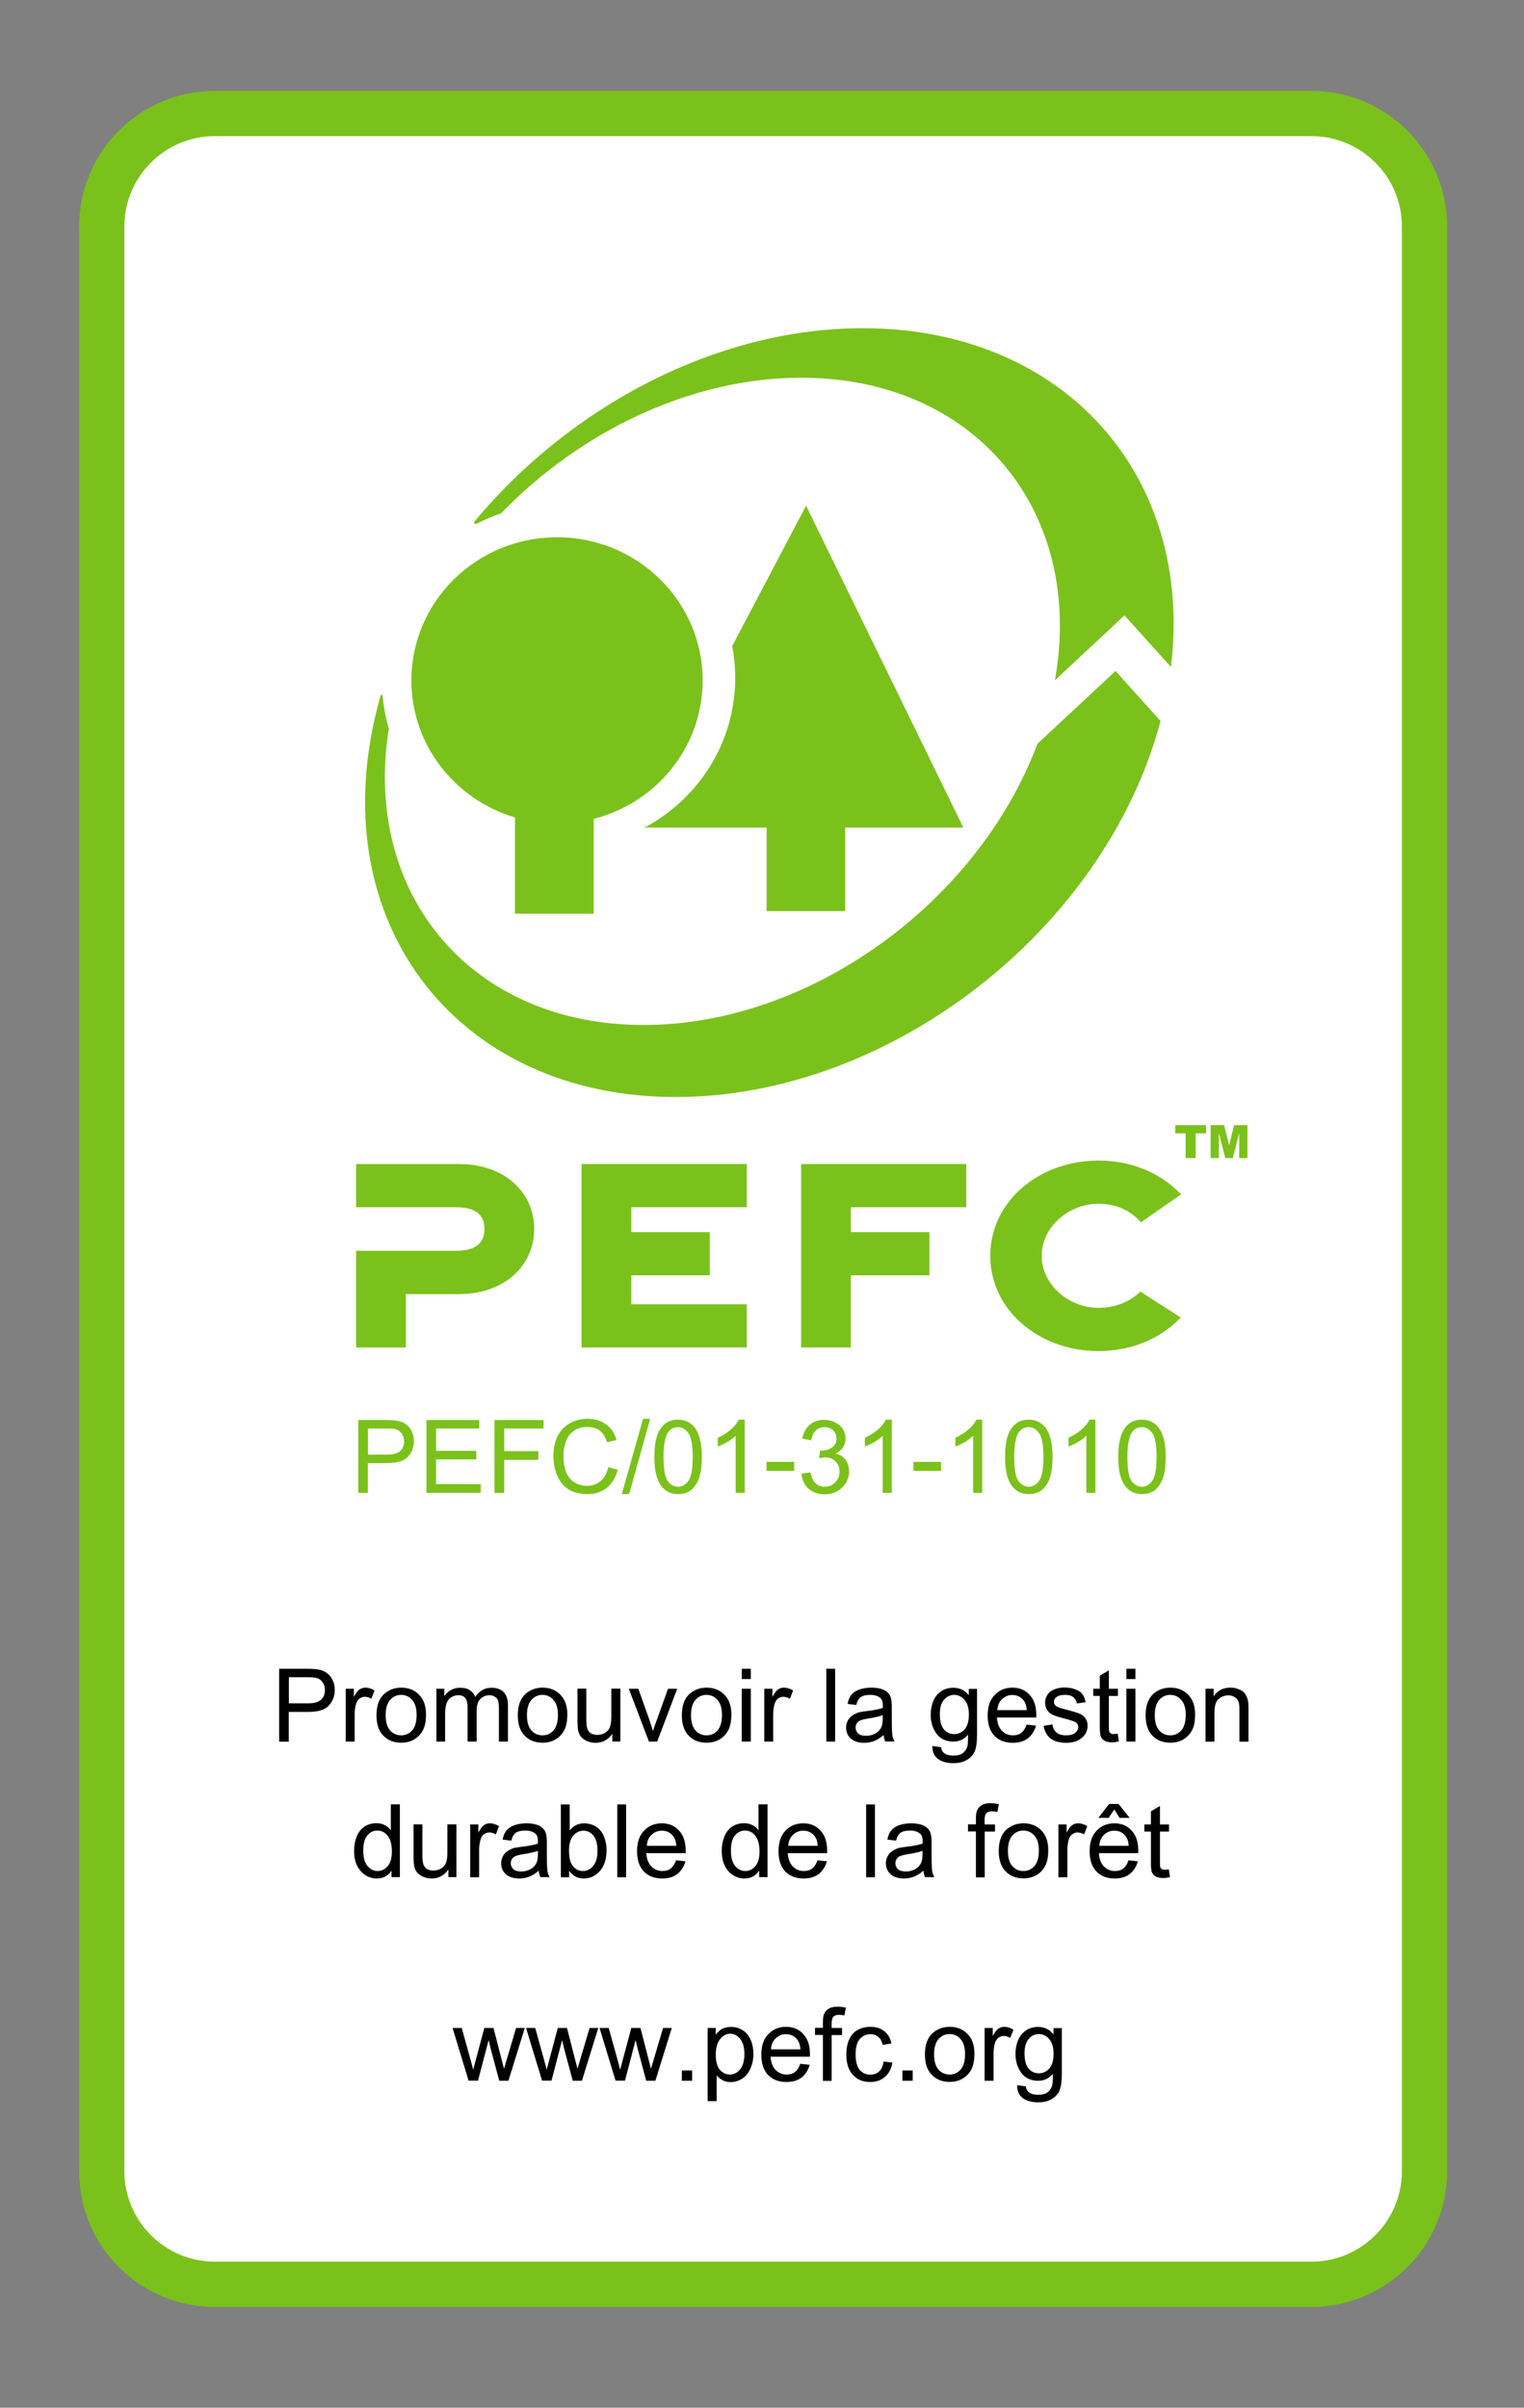 <?xml version="1.0" encoding="utf-8"?>
<!-- Generator: Adobe Illustrator 23.0.3, SVG Export Plug-In . SVG Version: 6.00 Build 0)  -->
<svg version="1.1" id="Шар_1" xmlns="http://www.w3.org/2000/svg" xmlns:xlink="http://www.w3.org/1999/xlink" x="0px" y="0px"
	 viewBox="0 0 134.8 212.96" style="enable-background:new 0 0 134.8 212.96;" xml:space="preserve">
<rect x="0" y="0" width="134.8" height="212.96" fill="#808080" stroke="none"/>
<style type="text/css">
	.st0{fill:#FFFFFF;}
	.st1{clip-path:url(#SVGID_2_);fill:none;stroke:#7BC11B;stroke-width:4;stroke-linecap:square;stroke-miterlimit:10;}
	.st2{fill:#7BC11B;}
</style>
<g>
	<path class="st0" d="M9,19.04v174c0,4.97,4.03,9,9,9h99c4.97,0,9-4.03,9-9v-174c0-4.97-4.03-9-9-9H18C13.03,10.04,9,14.07,9,19.04
		L9,19.04z"/>
	<g>
		<defs>
			<rect id="SVGID_1_" x="7" y="8" width="121.08" height="196.08"/>
		</defs>
		<clipPath id="SVGID_2_">
			<use xlink:href="#SVGID_1_"  style="overflow:visible;"/>
		</clipPath>
		<path class="st1" d="M9,20.04v172c0,5.52,4.48,10,10,10h97c5.52,0,10-4.48,10-10v-172c0-5.52-4.48-10-10-10H19
			C13.48,10.04,9,14.52,9,20.04L9,20.04z"/>
	</g>
	<path class="st2" d="M31.69,132.04v-6.44h2.44c0.43,0,0.76,0.02,0.98,0.06c0.31,0.05,0.57,0.15,0.78,0.3
		c0.22,0.15,0.39,0.35,0.52,0.63c0.14,0.26,0.2,0.55,0.2,0.87c0,0.55-0.18,1.02-0.53,1.39c-0.34,0.38-0.97,0.56-1.88,0.56h-1.66
		v2.63H31.69L31.69,132.04z M32.55,128.66h1.67c0.54,0,0.93-0.1,1.16-0.31c0.24-0.21,0.36-0.49,0.36-0.86c0-0.27-0.07-0.5-0.2-0.69
		c-0.14-0.2-0.32-0.33-0.55-0.39c-0.14-0.04-0.4-0.06-0.8-0.06h-1.64V128.66L32.55,128.66z M37.72,132.04v-6.44h4.66v0.75h-3.81
		v1.98h3.56v0.75h-3.56v2.19h3.95v0.77H37.72L37.72,132.04z M43.74,132.04v-6.44h4.34v0.75H44.6v2h3.02v0.77H44.6v2.92H43.74
		L43.74,132.04z M53.8,129.77l0.84,0.22c-0.18,0.7-0.5,1.23-0.97,1.61c-0.46,0.36-1.03,0.55-1.7,0.55c-0.69,0-1.25-0.14-1.69-0.42
		s-0.77-0.69-1-1.22c-0.22-0.54-0.33-1.12-0.33-1.73c0-0.68,0.13-1.27,0.38-1.77c0.26-0.5,0.63-0.88,1.09-1.13
		c0.48-0.26,1-0.39,1.56-0.39c0.65,0,1.19,0.17,1.63,0.5c0.45,0.32,0.76,0.78,0.92,1.38l-0.84,0.19c-0.15-0.47-0.36-0.81-0.64-1.02
		c-0.28-0.22-0.64-0.33-1.08-0.33c-0.49,0-0.9,0.12-1.23,0.36c-0.33,0.24-0.57,0.56-0.7,0.97c-0.14,0.4-0.2,0.8-0.2,1.22
		c0,0.55,0.08,1.04,0.23,1.45c0.17,0.41,0.42,0.71,0.75,0.91s0.7,0.3,1.09,0.3c0.48,0,0.88-0.14,1.2-0.41
		C53.45,130.73,53.68,130.32,53.8,129.77L53.8,129.77z M55,132.15l1.88-6.66h0.63l-1.86,6.66H55L55,132.15z M57.88,128.87
		c0-0.76,0.08-1.38,0.23-1.84s0.39-0.83,0.69-1.08c0.31-0.25,0.7-0.38,1.17-0.38c0.35,0,0.66,0.07,0.92,0.22
		c0.26,0.14,0.47,0.33,0.64,0.59c0.17,0.26,0.3,0.58,0.39,0.95c0.1,0.38,0.16,0.89,0.16,1.53c0,0.75-0.08,1.36-0.23,1.83
		c-0.16,0.46-0.39,0.82-0.7,1.08c-0.3,0.25-0.69,0.38-1.17,0.38c-0.61,0-1.1-0.22-1.45-0.67C58.09,130.95,57.88,130.08,57.88,128.87
		L57.88,128.87z M58.69,128.87c0,1.05,0.12,1.76,0.36,2.11c0.25,0.34,0.56,0.52,0.92,0.52c0.36,0,0.67-0.17,0.92-0.52
		c0.25-0.35,0.38-1.06,0.38-2.11c0-1.06-0.13-1.77-0.38-2.11c-0.25-0.35-0.56-0.53-0.92-0.53c-0.36,0-0.66,0.15-0.88,0.45
		C58.83,127.08,58.69,127.81,58.69,128.87L58.69,128.87z M65.87,132.04h-0.8v-5.05c-0.19,0.19-0.44,0.38-0.75,0.56
		c-0.31,0.18-0.59,0.31-0.83,0.39v-0.77c0.44-0.2,0.82-0.44,1.16-0.73c0.33-0.3,0.57-0.59,0.7-0.88h0.52V132.04L65.87,132.04z
		 M67.8,130.1v-0.8h2.44v0.8H67.8L67.8,130.1z M70.89,130.34l0.8-0.11c0.09,0.45,0.24,0.77,0.45,0.97c0.22,0.2,0.49,0.3,0.81,0.3
		c0.36,0,0.67-0.12,0.92-0.38c0.26-0.26,0.39-0.58,0.39-0.97c0-0.36-0.12-0.66-0.36-0.89c-0.23-0.24-0.53-0.36-0.89-0.36
		c-0.16,0-0.34,0.03-0.56,0.09l0.09-0.7c0.05,0.01,0.09,0.02,0.13,0.02c0.33,0,0.64-0.09,0.91-0.27c0.27-0.18,0.41-0.45,0.41-0.81
		c0-0.29-0.1-0.53-0.3-0.72c-0.2-0.19-0.45-0.28-0.77-0.28c-0.3,0-0.56,0.1-0.77,0.3c-0.2,0.19-0.33,0.47-0.39,0.86l-0.8-0.14
		c0.1-0.53,0.32-0.94,0.66-1.23c0.34-0.29,0.77-0.44,1.28-0.44c0.35,0,0.68,0.08,0.97,0.23c0.3,0.15,0.53,0.35,0.69,0.61
		s0.23,0.54,0.23,0.83c0,0.28-0.08,0.54-0.23,0.77c-0.15,0.23-0.36,0.41-0.66,0.55c0.39,0.08,0.68,0.27,0.89,0.55
		c0.21,0.27,0.31,0.61,0.31,1.03c0,0.56-0.21,1.04-0.63,1.44c-0.41,0.39-0.92,0.58-1.55,0.58c-0.56,0-1.03-0.17-1.41-0.5
		C71.15,131.32,70.94,130.88,70.89,130.34L70.89,130.34z M78.88,132.04h-0.8v-5.05c-0.19,0.19-0.44,0.38-0.75,0.56
		c-0.31,0.18-0.59,0.31-0.83,0.39v-0.77c0.44-0.2,0.82-0.44,1.16-0.73c0.33-0.3,0.57-0.59,0.7-0.88h0.52V132.04L78.88,132.04z
		 M80.8,130.1v-0.8h2.44v0.8H80.8L80.8,130.1z M86.88,132.04h-0.8v-5.05c-0.19,0.19-0.44,0.38-0.75,0.56
		c-0.31,0.18-0.59,0.31-0.83,0.39v-0.77c0.44-0.2,0.82-0.44,1.16-0.73c0.33-0.3,0.57-0.59,0.7-0.88h0.52V132.04L86.88,132.04z
		 M88.9,128.87c0-0.76,0.08-1.38,0.23-1.84s0.39-0.83,0.69-1.08c0.31-0.25,0.7-0.38,1.17-0.38c0.35,0,0.66,0.07,0.92,0.22
		c0.26,0.14,0.47,0.33,0.64,0.59c0.17,0.26,0.3,0.58,0.39,0.95c0.1,0.38,0.16,0.89,0.16,1.53c0,0.75-0.08,1.36-0.23,1.83
		c-0.16,0.46-0.39,0.82-0.7,1.08c-0.3,0.25-0.69,0.38-1.17,0.38c-0.61,0-1.1-0.22-1.45-0.67C89.11,130.95,88.9,130.08,88.9,128.87
		L88.9,128.87z M89.71,128.87c0,1.05,0.12,1.76,0.36,2.11c0.25,0.34,0.56,0.52,0.92,0.52c0.36,0,0.67-0.17,0.92-0.52
		c0.25-0.35,0.38-1.06,0.38-2.11c0-1.06-0.13-1.77-0.38-2.11c-0.25-0.35-0.56-0.53-0.92-0.53c-0.36,0-0.66,0.15-0.88,0.45
		C89.85,127.08,89.71,127.81,89.71,128.87L89.71,128.87z M96.89,132.04h-0.8v-5.05c-0.19,0.19-0.44,0.38-0.75,0.56
		c-0.31,0.18-0.59,0.31-0.83,0.39v-0.77c0.44-0.2,0.82-0.44,1.16-0.73c0.33-0.3,0.57-0.59,0.7-0.88h0.52V132.04L96.89,132.04z
		 M98.91,128.87c0-0.76,0.08-1.38,0.23-1.84c0.16-0.47,0.39-0.83,0.69-1.08c0.31-0.25,0.7-0.38,1.17-0.38
		c0.35,0,0.66,0.07,0.92,0.22c0.26,0.14,0.47,0.33,0.64,0.59c0.17,0.26,0.3,0.58,0.39,0.95c0.1,0.38,0.16,0.89,0.16,1.53
		c0,0.75-0.08,1.36-0.23,1.83c-0.16,0.46-0.39,0.82-0.7,1.08c-0.3,0.25-0.69,0.38-1.17,0.38c-0.61,0-1.1-0.22-1.45-0.67
		C99.12,130.95,98.91,130.08,98.91,128.87L98.91,128.87z M99.72,128.87c0,1.05,0.12,1.76,0.36,2.11c0.25,0.34,0.56,0.52,0.92,0.52
		c0.36,0,0.67-0.17,0.92-0.52c0.25-0.35,0.38-1.06,0.38-2.11c0-1.06-0.12-1.77-0.38-2.11c-0.25-0.35-0.56-0.53-0.92-0.53
		c-0.36,0-0.66,0.15-0.88,0.45C99.86,127.08,99.72,127.81,99.72,128.87L99.72,128.87z"/>
	<path d="M24.69,154.04v-6.44h2.44c0.43,0,0.76,0.02,0.98,0.06c0.31,0.05,0.57,0.15,0.78,0.3c0.22,0.15,0.39,0.35,0.52,0.63
		c0.14,0.26,0.2,0.55,0.2,0.88c0,0.55-0.18,1.02-0.53,1.39c-0.34,0.38-0.97,0.56-1.88,0.56h-1.66v2.63H24.69L24.69,154.04z
		 M25.55,150.66h1.67c0.54,0,0.93-0.1,1.16-0.31c0.24-0.21,0.36-0.49,0.36-0.86c0-0.27-0.07-0.5-0.2-0.69
		c-0.14-0.2-0.32-0.33-0.55-0.39c-0.14-0.04-0.4-0.06-0.8-0.06h-1.64V150.66L25.55,150.66z M30.58,154.04v-4.67h0.72v0.72
		c0.18-0.33,0.34-0.55,0.5-0.66c0.16-0.1,0.33-0.16,0.52-0.16c0.26,0,0.53,0.08,0.81,0.25l-0.28,0.73
		c-0.19-0.11-0.38-0.17-0.58-0.17c-0.17,0-0.32,0.05-0.47,0.16c-0.14,0.1-0.23,0.25-0.3,0.44c-0.08,0.28-0.13,0.59-0.13,0.92v2.44
		H30.58L30.58,154.04z M33.3,151.71c0-0.86,0.24-1.51,0.72-1.92c0.41-0.34,0.9-0.52,1.47-0.52c0.65,0,1.17,0.21,1.58,0.63
		s0.61,0.99,0.61,1.73c0,0.6-0.09,1.08-0.28,1.42c-0.18,0.34-0.44,0.61-0.78,0.81c-0.34,0.19-0.72,0.28-1.13,0.28
		c-0.66,0-1.19-0.21-1.59-0.63C33.49,153.1,33.3,152.49,33.3,151.71L33.3,151.71z M34.11,151.71c0,0.59,0.13,1.04,0.39,1.34
		c0.26,0.29,0.59,0.44,0.98,0.44s0.72-0.15,0.98-0.44c0.26-0.3,0.39-0.76,0.39-1.38c0-0.57-0.13-1.01-0.39-1.31
		c-0.26-0.3-0.59-0.45-0.98-0.45s-0.72,0.15-0.98,0.45C34.24,150.66,34.11,151.11,34.11,151.71L34.11,151.71z M38.6,154.04v-4.67
		h0.7v0.66c0.15-0.23,0.34-0.41,0.58-0.55c0.25-0.14,0.53-0.2,0.84-0.2c0.34,0,0.63,0.07,0.84,0.22c0.22,0.14,0.38,0.33,0.47,0.59
		c0.38-0.54,0.85-0.81,1.44-0.81c0.47,0,0.83,0.13,1.08,0.39c0.25,0.25,0.38,0.64,0.38,1.17v3.2h-0.8v-2.94
		c0-0.32-0.03-0.55-0.08-0.69c-0.04-0.14-0.13-0.24-0.27-0.33c-0.14-0.09-0.3-0.14-0.48-0.14c-0.32,0-0.59,0.11-0.81,0.33
		s-0.33,0.57-0.33,1.05v2.72h-0.8v-3.03c0-0.35-0.06-0.62-0.19-0.8s-0.33-0.27-0.63-0.27c-0.23,0-0.44,0.06-0.63,0.19
		c-0.19,0.11-0.32,0.29-0.41,0.52c-0.08,0.22-0.13,0.54-0.13,0.97v2.42H38.6L38.6,154.04z M45.8,151.71c0-0.86,0.24-1.51,0.72-1.92
		c0.41-0.34,0.9-0.52,1.47-0.52c0.65,0,1.17,0.21,1.58,0.63s0.61,0.99,0.61,1.73c0,0.6-0.09,1.08-0.28,1.42
		c-0.18,0.34-0.44,0.61-0.78,0.81c-0.34,0.19-0.72,0.28-1.13,0.28c-0.66,0-1.19-0.21-1.59-0.63C46,153.1,45.8,152.49,45.8,151.71
		L45.8,151.71z M46.61,151.71c0,0.59,0.13,1.04,0.39,1.34c0.26,0.29,0.59,0.44,0.98,0.44c0.4,0,0.72-0.15,0.98-0.44
		c0.26-0.3,0.39-0.76,0.39-1.38c0-0.57-0.13-1.01-0.39-1.31c-0.26-0.3-0.59-0.45-0.98-0.45c-0.4,0-0.72,0.15-0.98,0.45
		C46.74,150.66,46.61,151.11,46.61,151.71L46.61,151.71z M54.16,154.04v-0.69c-0.36,0.53-0.86,0.8-1.48,0.8
		c-0.27,0-0.53-0.05-0.77-0.16c-0.24-0.11-0.42-0.25-0.55-0.41c-0.11-0.16-0.19-0.35-0.23-0.58c-0.03-0.16-0.05-0.41-0.05-0.75
		v-2.89h0.78v2.59c0,0.42,0.02,0.69,0.06,0.83c0.04,0.21,0.14,0.38,0.3,0.5c0.17,0.11,0.37,0.17,0.61,0.17s0.46-0.06,0.67-0.17
		c0.21-0.13,0.35-0.29,0.44-0.5c0.08-0.21,0.13-0.52,0.13-0.92v-2.5h0.8v4.67H54.16L54.16,154.04z M57.4,154.04l-1.78-4.67h0.84
		l1,2.8c0.1,0.3,0.2,0.61,0.3,0.94c0.07-0.24,0.17-0.53,0.3-0.88l1.03-2.86h0.81l-1.77,4.67H57.4L57.4,154.04z M60.31,151.71
		c0-0.86,0.24-1.51,0.72-1.92c0.41-0.34,0.9-0.52,1.47-0.52c0.65,0,1.17,0.21,1.58,0.63s0.61,0.99,0.61,1.73
		c0,0.6-0.09,1.08-0.28,1.42c-0.18,0.34-0.44,0.61-0.78,0.81c-0.34,0.19-0.72,0.28-1.13,0.28c-0.66,0-1.19-0.21-1.59-0.63
		C60.51,153.1,60.31,152.49,60.31,151.71L60.31,151.71z M61.12,151.71c0,0.59,0.13,1.04,0.39,1.34c0.26,0.29,0.59,0.44,0.98,0.44
		c0.4,0,0.72-0.15,0.98-0.44c0.26-0.3,0.39-0.76,0.39-1.38c0-0.57-0.13-1.01-0.39-1.31c-0.26-0.3-0.59-0.45-0.98-0.45
		c-0.4,0-0.72,0.15-0.98,0.45C61.25,150.66,61.12,151.11,61.12,151.71L61.12,151.71z M65.61,148.51v-0.91h0.8v0.91H65.61
		L65.61,148.51z M65.61,154.04v-4.67h0.8v4.67H65.61L65.61,154.04z M67.6,154.04v-4.67h0.72v0.72c0.18-0.33,0.34-0.55,0.5-0.66
		s0.33-0.16,0.52-0.16c0.26,0,0.53,0.08,0.81,0.25l-0.28,0.73c-0.19-0.11-0.38-0.17-0.58-0.17c-0.17,0-0.32,0.05-0.47,0.16
		c-0.14,0.1-0.23,0.25-0.3,0.44c-0.08,0.28-0.13,0.59-0.13,0.92v2.44H67.6L67.6,154.04z M73.09,154.04v-6.44h0.78v6.44H73.09
		L73.09,154.04z M78.16,153.46c-0.29,0.25-0.57,0.43-0.84,0.53c-0.27,0.1-0.56,0.16-0.88,0.16c-0.51,0-0.91-0.13-1.19-0.38
		c-0.27-0.25-0.41-0.57-0.41-0.97c0-0.23,0.05-0.44,0.16-0.63c0.1-0.19,0.24-0.34,0.41-0.45c0.17-0.11,0.35-0.2,0.56-0.27
		c0.16-0.03,0.39-0.07,0.7-0.11c0.65-0.07,1.12-0.17,1.42-0.28c0-0.1,0-0.17,0-0.2c0-0.32-0.07-0.55-0.22-0.67
		c-0.21-0.19-0.51-0.28-0.91-0.28c-0.38,0-0.65,0.07-0.83,0.2c-0.18,0.13-0.31,0.35-0.39,0.69l-0.77-0.09
		c0.06-0.33,0.17-0.6,0.33-0.8c0.17-0.21,0.4-0.36,0.7-0.47c0.31-0.11,0.67-0.17,1.06-0.17c0.41,0,0.73,0.05,0.97,0.14
		c0.25,0.09,0.43,0.21,0.55,0.36c0.13,0.14,0.21,0.31,0.25,0.53c0.03,0.14,0.05,0.38,0.05,0.72v1.06c0,0.73,0.02,1.19,0.05,1.39
		s0.1,0.39,0.2,0.56h-0.83C78.23,153.87,78.18,153.68,78.16,153.46L78.16,153.46z M78.09,151.7c-0.29,0.11-0.72,0.21-1.3,0.3
		c-0.32,0.05-0.55,0.11-0.69,0.17c-0.14,0.05-0.24,0.14-0.31,0.25c-0.07,0.11-0.11,0.24-0.11,0.38c0,0.21,0.08,0.39,0.23,0.53
		c0.16,0.14,0.39,0.2,0.7,0.2c0.3,0,0.57-0.07,0.81-0.2c0.24-0.14,0.42-0.32,0.53-0.55c0.08-0.18,0.13-0.44,0.13-0.78V151.7
		L78.09,151.7z M82.47,154.43l0.77,0.11c0.03,0.24,0.12,0.41,0.27,0.52c0.2,0.15,0.47,0.22,0.81,0.22c0.36,0,0.65-0.07,0.84-0.22
		c0.2-0.15,0.33-0.35,0.41-0.61c0.04-0.17,0.06-0.51,0.05-1.02c-0.34,0.41-0.77,0.61-1.28,0.61c-0.65,0-1.15-0.23-1.5-0.69
		c-0.34-0.47-0.52-1.03-0.52-1.67c0-0.45,0.08-0.86,0.23-1.23c0.17-0.38,0.4-0.66,0.7-0.86c0.3-0.21,0.66-0.31,1.08-0.31
		c0.55,0,1.01,0.22,1.36,0.66v-0.56h0.73v4.03c0,0.73-0.08,1.24-0.23,1.55c-0.15,0.3-0.38,0.54-0.7,0.72
		c-0.31,0.18-0.7,0.27-1.17,0.27c-0.56,0-1.02-0.13-1.36-0.38C82.63,155.31,82.46,154.93,82.47,154.43L82.47,154.43z M83.13,151.62
		c0,0.61,0.12,1.06,0.36,1.34c0.24,0.28,0.54,0.42,0.91,0.42c0.36,0,0.67-0.14,0.92-0.42s0.38-0.72,0.38-1.31
		c0-0.57-0.13-1.01-0.39-1.3c-0.25-0.29-0.55-0.44-0.91-0.44c-0.35,0-0.66,0.15-0.91,0.44C83.25,150.63,83.13,151.06,83.13,151.62
		L83.13,151.62z M90.81,152.54l0.83,0.09c-0.14,0.48-0.38,0.85-0.73,1.13c-0.34,0.26-0.79,0.39-1.33,0.39
		c-0.68,0-1.22-0.21-1.63-0.63c-0.4-0.43-0.59-1.02-0.59-1.78c0-0.78,0.2-1.39,0.61-1.81c0.41-0.44,0.93-0.66,1.58-0.66
		c0.63,0,1.13,0.21,1.52,0.64c0.4,0.42,0.59,1.01,0.59,1.78c0,0.05,0,0.13,0,0.22h-3.48c0.03,0.51,0.18,0.9,0.44,1.17
		c0.26,0.27,0.59,0.41,0.98,0.41c0.29,0,0.54-0.07,0.73-0.22C90.53,153.12,90.69,152.87,90.81,152.54L90.81,152.54z M88.21,151.26
		h2.61c-0.03-0.4-0.13-0.69-0.3-0.89c-0.25-0.3-0.58-0.45-0.98-0.45c-0.36,0-0.67,0.13-0.92,0.38
		C88.38,150.53,88.25,150.85,88.21,151.26L88.21,151.26z M92.31,152.65l0.78-0.13c0.04,0.31,0.16,0.55,0.36,0.72
		c0.21,0.17,0.49,0.25,0.84,0.25c0.36,0,0.64-0.07,0.81-0.22c0.18-0.15,0.27-0.32,0.27-0.52c0-0.19-0.08-0.33-0.23-0.42
		c-0.11-0.07-0.39-0.17-0.81-0.28c-0.58-0.15-0.99-0.27-1.22-0.38c-0.22-0.1-0.39-0.25-0.5-0.44c-0.11-0.19-0.17-0.4-0.17-0.63
		c0-0.21,0.05-0.4,0.14-0.58s0.22-0.33,0.39-0.45c0.13-0.08,0.29-0.16,0.5-0.22c0.22-0.06,0.45-0.09,0.69-0.09
		c0.36,0,0.68,0.05,0.95,0.16c0.28,0.1,0.49,0.24,0.63,0.42c0.14,0.18,0.23,0.42,0.28,0.72l-0.78,0.11
		c-0.03-0.24-0.14-0.43-0.31-0.56c-0.17-0.14-0.4-0.2-0.7-0.2c-0.36,0-0.63,0.06-0.78,0.19c-0.16,0.11-0.23,0.26-0.23,0.42
		c0,0.1,0.03,0.19,0.09,0.27c0.06,0.09,0.17,0.17,0.31,0.22c0.07,0.03,0.3,0.1,0.69,0.2c0.56,0.15,0.95,0.27,1.17,0.36
		c0.23,0.09,0.41,0.23,0.53,0.42c0.13,0.18,0.19,0.4,0.19,0.67s-0.08,0.52-0.23,0.75c-0.16,0.23-0.38,0.41-0.67,0.55
		c-0.28,0.13-0.61,0.19-0.98,0.19c-0.6,0-1.07-0.13-1.39-0.38C92.59,153.51,92.4,153.14,92.31,152.65L92.31,152.65z M98.86,153.34
		l0.11,0.69c-0.23,0.05-0.43,0.08-0.59,0.08c-0.29,0-0.52-0.05-0.67-0.14c-0.16-0.09-0.27-0.21-0.34-0.36
		c-0.06-0.15-0.09-0.45-0.09-0.92v-2.69h-0.58v-0.63h0.58v-1.16l0.8-0.47v1.63h0.8v0.63h-0.8v2.72c0,0.23,0.01,0.38,0.03,0.44
		c0.03,0.06,0.08,0.11,0.14,0.16c0.06,0.04,0.15,0.06,0.27,0.06C98.59,153.37,98.71,153.36,98.86,153.34L98.86,153.34z
		 M99.63,148.51v-0.91h0.8v0.91H99.63L99.63,148.51z M99.63,154.04v-4.67h0.8v4.67H99.63L99.63,154.04z M101.33,151.71
		c0-0.86,0.24-1.51,0.72-1.92c0.41-0.34,0.9-0.52,1.47-0.52c0.65,0,1.17,0.21,1.58,0.63c0.41,0.42,0.61,0.99,0.61,1.73
		c0,0.6-0.09,1.08-0.28,1.42c-0.18,0.34-0.44,0.61-0.78,0.81c-0.34,0.19-0.72,0.28-1.13,0.28c-0.66,0-1.19-0.21-1.59-0.63
		C101.53,153.1,101.33,152.49,101.33,151.71L101.33,151.71z M102.14,151.71c0,0.59,0.13,1.04,0.39,1.34
		c0.26,0.29,0.59,0.44,0.98,0.44c0.4,0,0.72-0.15,0.98-0.44c0.26-0.3,0.39-0.76,0.39-1.38c0-0.57-0.13-1.01-0.39-1.31
		c-0.26-0.3-0.59-0.45-0.98-0.45c-0.4,0-0.72,0.15-0.98,0.45C102.27,150.66,102.14,151.11,102.14,151.71L102.14,151.71z
		 M106.63,154.04v-4.67h0.72v0.67c0.33-0.51,0.83-0.77,1.48-0.77c0.28,0,0.54,0.05,0.77,0.16c0.24,0.09,0.42,0.22,0.53,0.39
		c0.11,0.16,0.2,0.35,0.25,0.58c0.03,0.15,0.05,0.4,0.05,0.77v2.88h-0.8v-2.84c0-0.32-0.03-0.56-0.09-0.72
		c-0.06-0.16-0.17-0.28-0.33-0.38c-0.16-0.1-0.34-0.16-0.55-0.16c-0.33,0-0.63,0.11-0.88,0.33c-0.24,0.21-0.36,0.61-0.36,1.22v2.55
		H106.63L106.63,154.04z"/>
	<path d="M34.63,166.04v-0.59c-0.3,0.47-0.74,0.7-1.31,0.7c-0.36,0-0.7-0.1-1.02-0.31c-0.31-0.21-0.56-0.49-0.73-0.86
		c-0.17-0.36-0.25-0.79-0.25-1.27c0-0.47,0.08-0.89,0.23-1.27c0.16-0.39,0.39-0.68,0.69-0.88c0.31-0.2,0.66-0.3,1.05-0.3
		c0.28,0,0.53,0.06,0.75,0.17s0.4,0.27,0.53,0.47v-2.31h0.8v6.44H34.63L34.63,166.04z M32.13,163.71c0,0.59,0.13,1.04,0.38,1.34
		c0.25,0.29,0.55,0.44,0.89,0.44c0.34,0,0.64-0.14,0.88-0.42c0.25-0.28,0.38-0.71,0.38-1.3c0-0.64-0.13-1.1-0.38-1.41
		s-0.55-0.45-0.91-0.45c-0.35,0-0.65,0.15-0.89,0.44C32.24,162.64,32.13,163.1,32.13,163.71L32.13,163.71z M39.66,166.04v-0.69
		c-0.36,0.53-0.86,0.8-1.48,0.8c-0.27,0-0.53-0.05-0.77-0.16c-0.24-0.11-0.42-0.25-0.55-0.41c-0.11-0.16-0.19-0.35-0.23-0.58
		c-0.03-0.16-0.05-0.41-0.05-0.75v-2.89h0.78v2.59c0,0.42,0.02,0.69,0.06,0.83c0.04,0.21,0.14,0.38,0.3,0.5
		c0.17,0.11,0.37,0.17,0.61,0.17c0.24,0,0.46-0.06,0.67-0.17c0.21-0.13,0.35-0.29,0.44-0.5s0.13-0.52,0.13-0.92v-2.5h0.8v4.67H39.66
		L39.66,166.04z M41.59,166.04v-4.67h0.72v0.72c0.18-0.33,0.34-0.55,0.5-0.66s0.33-0.16,0.52-0.16c0.26,0,0.53,0.08,0.81,0.25
		l-0.28,0.73c-0.19-0.11-0.38-0.17-0.58-0.17c-0.17,0-0.32,0.05-0.47,0.16c-0.14,0.1-0.23,0.25-0.3,0.44
		c-0.08,0.28-0.13,0.59-0.13,0.92v2.44H41.59L41.59,166.04z M47.65,165.46c-0.29,0.25-0.57,0.43-0.84,0.53s-0.56,0.16-0.88,0.16
		c-0.51,0-0.91-0.13-1.19-0.38c-0.27-0.25-0.41-0.57-0.41-0.97c0-0.23,0.05-0.44,0.16-0.63c0.1-0.19,0.24-0.34,0.41-0.45
		s0.35-0.2,0.56-0.27c0.16-0.03,0.39-0.07,0.7-0.11c0.65-0.07,1.12-0.17,1.42-0.28c0-0.1,0-0.17,0-0.2c0-0.32-0.07-0.55-0.22-0.67
		c-0.21-0.19-0.51-0.28-0.91-0.28c-0.38,0-0.65,0.07-0.83,0.2c-0.18,0.13-0.31,0.35-0.39,0.69l-0.77-0.09
		c0.06-0.33,0.17-0.6,0.33-0.8c0.17-0.21,0.4-0.36,0.7-0.47c0.31-0.11,0.67-0.17,1.06-0.17c0.41,0,0.73,0.05,0.97,0.14
		c0.25,0.09,0.43,0.21,0.55,0.36c0.13,0.14,0.21,0.31,0.25,0.53c0.03,0.14,0.05,0.38,0.05,0.72v1.06c0,0.73,0.02,1.19,0.05,1.39
		s0.1,0.39,0.2,0.56H47.8C47.72,165.87,47.67,165.68,47.65,165.46L47.65,165.46z M47.59,163.7c-0.29,0.11-0.72,0.21-1.3,0.3
		c-0.32,0.05-0.55,0.11-0.69,0.17c-0.14,0.05-0.24,0.14-0.31,0.25c-0.07,0.11-0.11,0.24-0.11,0.38c0,0.21,0.08,0.39,0.23,0.53
		c0.16,0.14,0.39,0.2,0.7,0.2c0.3,0,0.57-0.07,0.81-0.2s0.42-0.32,0.53-0.55c0.08-0.18,0.13-0.44,0.13-0.78V163.7L47.59,163.7z
		 M50.34,166.04h-0.73v-6.44h0.78v2.3c0.33-0.42,0.76-0.63,1.28-0.63c0.29,0,0.56,0.06,0.81,0.17c0.26,0.11,0.47,0.28,0.64,0.48
		s0.3,0.46,0.39,0.77c0.09,0.29,0.14,0.6,0.14,0.94c0,0.8-0.2,1.42-0.59,1.86c-0.4,0.44-0.87,0.66-1.42,0.66
		c-0.55,0-0.98-0.23-1.3-0.69V166.04L50.34,166.04z M50.33,163.66c0,0.56,0.08,0.97,0.23,1.22c0.25,0.41,0.58,0.61,1,0.61
		c0.35,0,0.66-0.15,0.91-0.45s0.38-0.75,0.38-1.34c0-0.6-0.12-1.05-0.36-1.34c-0.24-0.29-0.53-0.44-0.88-0.44
		c-0.35,0-0.66,0.15-0.91,0.45S50.33,163.1,50.33,163.66L50.33,163.66z M54.6,166.04v-6.44h0.78v6.44H54.6L54.6,166.04z
		 M59.8,164.54l0.83,0.09c-0.14,0.48-0.38,0.85-0.73,1.13c-0.34,0.26-0.79,0.39-1.33,0.39c-0.68,0-1.22-0.21-1.63-0.63
		c-0.4-0.43-0.59-1.02-0.59-1.78c0-0.78,0.2-1.39,0.61-1.81c0.41-0.44,0.93-0.66,1.58-0.66c0.63,0,1.13,0.21,1.52,0.64
		c0.4,0.42,0.59,1.01,0.59,1.78c0,0.05,0,0.13,0,0.22h-3.48c0.03,0.51,0.18,0.9,0.44,1.17s0.59,0.41,0.98,0.41
		c0.29,0,0.54-0.07,0.73-0.22C59.52,165.12,59.68,164.87,59.8,164.54L59.8,164.54z M57.21,163.26h2.61c-0.03-0.4-0.13-0.69-0.3-0.89
		c-0.25-0.3-0.58-0.45-0.98-0.45c-0.36,0-0.67,0.13-0.92,0.38C57.37,162.53,57.24,162.85,57.21,163.26L57.21,163.26z M67.15,166.04
		v-0.59c-0.3,0.47-0.74,0.7-1.31,0.7c-0.36,0-0.7-0.1-1.02-0.31s-0.56-0.49-0.73-0.86c-0.17-0.36-0.25-0.79-0.25-1.27
		c0-0.47,0.08-0.89,0.23-1.27c0.16-0.39,0.39-0.68,0.69-0.88c0.31-0.2,0.66-0.3,1.05-0.3c0.28,0,0.53,0.06,0.75,0.17
		s0.4,0.27,0.53,0.47v-2.31h0.8v6.44H67.15L67.15,166.04z M64.65,163.71c0,0.59,0.13,1.04,0.38,1.34c0.25,0.29,0.55,0.44,0.89,0.44
		s0.64-0.14,0.88-0.42c0.25-0.28,0.38-0.71,0.38-1.3c0-0.64-0.13-1.1-0.38-1.41s-0.55-0.45-0.91-0.45c-0.35,0-0.65,0.15-0.89,0.44
		C64.76,162.64,64.65,163.1,64.65,163.71L64.65,163.71z M72.31,164.54l0.83,0.09c-0.14,0.48-0.38,0.85-0.73,1.13
		c-0.34,0.26-0.79,0.39-1.33,0.39c-0.68,0-1.22-0.21-1.63-0.63c-0.4-0.43-0.59-1.02-0.59-1.78c0-0.78,0.2-1.39,0.61-1.81
		c0.41-0.44,0.93-0.66,1.58-0.66c0.63,0,1.13,0.21,1.52,0.64c0.4,0.42,0.59,1.01,0.59,1.78c0,0.05,0,0.13,0,0.22h-3.48
		c0.03,0.51,0.18,0.9,0.44,1.17c0.26,0.27,0.59,0.41,0.98,0.41c0.29,0,0.54-0.07,0.73-0.22C72.03,165.12,72.2,164.87,72.31,164.54
		L72.31,164.54z M69.72,163.26h2.61c-0.03-0.4-0.13-0.69-0.3-0.89c-0.25-0.3-0.58-0.45-0.98-0.45c-0.36,0-0.67,0.13-0.92,0.38
		C69.88,162.53,69.75,162.85,69.72,163.26L69.72,163.26z M76.61,166.04v-6.44h0.78v6.44H76.61L76.61,166.04z M81.68,165.46
		c-0.29,0.25-0.57,0.43-0.84,0.53c-0.27,0.1-0.56,0.16-0.88,0.16c-0.51,0-0.91-0.13-1.19-0.38c-0.27-0.25-0.41-0.57-0.41-0.97
		c0-0.23,0.05-0.44,0.16-0.63c0.1-0.19,0.24-0.34,0.41-0.45c0.17-0.11,0.35-0.2,0.56-0.27c0.16-0.03,0.39-0.07,0.7-0.11
		c0.65-0.07,1.12-0.17,1.42-0.28c0-0.1,0-0.17,0-0.2c0-0.32-0.07-0.55-0.22-0.67c-0.21-0.19-0.51-0.28-0.91-0.28
		c-0.38,0-0.65,0.07-0.83,0.2c-0.18,0.13-0.31,0.35-0.39,0.69l-0.77-0.09c0.06-0.33,0.17-0.6,0.33-0.8c0.17-0.21,0.4-0.36,0.7-0.47
		c0.31-0.11,0.67-0.17,1.06-0.17c0.41,0,0.73,0.05,0.97,0.14c0.25,0.09,0.43,0.21,0.55,0.36c0.13,0.14,0.21,0.31,0.25,0.53
		c0.03,0.14,0.05,0.38,0.05,0.72v1.06c0,0.73,0.02,1.19,0.05,1.39s0.1,0.39,0.2,0.56h-0.83C81.75,165.87,81.7,165.68,81.68,165.46
		L81.68,165.46z M81.61,163.7c-0.29,0.11-0.72,0.21-1.3,0.3c-0.32,0.05-0.55,0.11-0.69,0.17c-0.14,0.05-0.24,0.14-0.31,0.25
		c-0.07,0.11-0.11,0.24-0.11,0.38c0,0.21,0.08,0.39,0.23,0.53c0.16,0.14,0.39,0.2,0.7,0.2c0.3,0,0.57-0.07,0.81-0.2
		c0.24-0.14,0.42-0.32,0.53-0.55c0.08-0.18,0.13-0.44,0.13-0.78V163.7L81.61,163.7z M86.32,166.04v-4.05h-0.7v-0.63h0.7v-0.48
		c0-0.32,0.03-0.56,0.08-0.7c0.08-0.21,0.22-0.38,0.41-0.5c0.2-0.13,0.47-0.19,0.81-0.19c0.22,0,0.46,0.03,0.73,0.08l-0.13,0.69
		c-0.16-0.03-0.31-0.05-0.45-0.05c-0.24,0-0.41,0.05-0.52,0.16c-0.1,0.1-0.16,0.3-0.16,0.58v0.42h0.92v0.63H87.1v4.05H86.32
		L86.32,166.04z M88.34,163.71c0-0.86,0.24-1.51,0.72-1.92c0.41-0.34,0.9-0.52,1.47-0.52c0.65,0,1.17,0.21,1.58,0.63
		s0.61,0.99,0.61,1.73c0,0.6-0.09,1.08-0.28,1.42c-0.18,0.34-0.44,0.61-0.78,0.81c-0.34,0.19-0.72,0.28-1.13,0.28
		c-0.66,0-1.19-0.21-1.59-0.63C88.54,165.1,88.34,164.49,88.34,163.71L88.34,163.71z M89.15,163.71c0,0.59,0.13,1.04,0.39,1.34
		c0.26,0.29,0.59,0.44,0.98,0.44c0.4,0,0.72-0.15,0.98-0.44c0.26-0.3,0.39-0.76,0.39-1.38c0-0.57-0.13-1.01-0.39-1.31
		c-0.26-0.3-0.59-0.45-0.98-0.45c-0.4,0-0.72,0.15-0.98,0.45C89.28,162.66,89.15,163.11,89.15,163.71L89.15,163.71z M93.62,166.04
		v-4.67h0.72v0.72c0.18-0.33,0.34-0.55,0.5-0.66s0.33-0.16,0.52-0.16c0.26,0,0.53,0.08,0.81,0.25l-0.28,0.73
		c-0.19-0.11-0.38-0.17-0.58-0.17c-0.17,0-0.32,0.05-0.47,0.16c-0.14,0.1-0.23,0.25-0.3,0.44c-0.08,0.28-0.13,0.59-0.13,0.92v2.44
		H93.62L93.62,166.04z M99.82,164.54l0.83,0.09c-0.14,0.48-0.38,0.85-0.73,1.13c-0.34,0.26-0.79,0.39-1.33,0.39
		c-0.68,0-1.22-0.21-1.62-0.63c-0.4-0.43-0.59-1.02-0.59-1.78c0-0.78,0.2-1.39,0.61-1.81c0.41-0.44,0.93-0.66,1.58-0.66
		c0.63,0,1.13,0.21,1.52,0.64c0.4,0.42,0.59,1.01,0.59,1.78c0,0.05,0,0.13,0,0.22h-3.48c0.03,0.51,0.18,0.9,0.44,1.17
		c0.26,0.27,0.59,0.41,0.98,0.41c0.29,0,0.54-0.07,0.73-0.22C99.55,165.12,99.71,164.87,99.82,164.54L99.82,164.54z M97.23,163.26
		h2.61c-0.03-0.4-0.13-0.69-0.3-0.89c-0.25-0.3-0.58-0.45-0.98-0.45c-0.36,0-0.67,0.13-0.92,0.38
		C97.4,162.53,97.26,162.85,97.23,163.26L97.23,163.26z M98.56,160.04l-0.5,0.75h-0.91l0.95-1.23h0.84l0.98,1.23h-0.89L98.56,160.04
		L98.56,160.04z M103.38,165.34l0.11,0.69c-0.23,0.05-0.43,0.08-0.59,0.08c-0.29,0-0.52-0.05-0.67-0.14
		c-0.16-0.09-0.27-0.21-0.34-0.36c-0.06-0.15-0.09-0.45-0.09-0.92v-2.69h-0.58v-0.63h0.58v-1.16l0.8-0.47v1.63h0.8v0.63h-0.8v2.72
		c0,0.23,0.01,0.38,0.03,0.44c0.03,0.06,0.08,0.11,0.14,0.16c0.06,0.04,0.15,0.06,0.27,0.06
		C103.11,165.37,103.23,165.36,103.38,165.34L103.38,165.34z"/>
	<path d="M41.45,184.04l-1.42-4.67h0.81l0.75,2.7l0.27,1c0.01-0.05,0.09-0.38,0.25-0.97l0.73-2.73h0.81l0.7,2.72l0.23,0.89
		l0.27-0.91l0.8-2.7h0.77l-1.45,4.67h-0.81l-0.75-2.8l-0.19-0.8l-0.94,3.59H41.45L41.45,184.04z M47.95,184.04l-1.42-4.67h0.81
		l0.75,2.7l0.27,1c0.01-0.05,0.09-0.38,0.25-0.97l0.73-2.73h0.81l0.7,2.72l0.23,0.89l0.27-0.91l0.8-2.7h0.77l-1.45,4.67h-0.81
		l-0.75-2.8l-0.19-0.8l-0.94,3.59H47.95L47.95,184.04z M54.45,184.04l-1.42-4.67h0.81l0.75,2.7l0.27,1
		c0.01-0.05,0.09-0.38,0.25-0.97l0.73-2.73h0.81l0.7,2.72l0.23,0.89l0.27-0.91l0.8-2.7h0.77l-1.45,4.67h-0.81l-0.75-2.8l-0.19-0.8
		l-0.94,3.59H54.45L54.45,184.04z M60.31,184.04v-0.91h0.91v0.91H60.31L60.31,184.04z M62.59,185.82v-6.45h0.72v0.61
		c0.17-0.24,0.35-0.42,0.56-0.53c0.22-0.11,0.48-0.17,0.8-0.17c0.4,0,0.74,0.1,1.05,0.31c0.3,0.2,0.53,0.48,0.69,0.86
		s0.23,0.78,0.23,1.22c0,0.48-0.09,0.91-0.27,1.3c-0.17,0.39-0.41,0.68-0.73,0.89c-0.32,0.2-0.67,0.3-1.03,0.3
		c-0.26,0-0.49-0.06-0.7-0.17c-0.21-0.11-0.38-0.26-0.52-0.42v2.27H62.59L62.59,185.82z M63.31,181.73c0,0.6,0.12,1.05,0.36,1.34
		c0.25,0.28,0.55,0.42,0.89,0.42s0.64-0.15,0.89-0.44c0.26-0.3,0.39-0.77,0.39-1.39c0-0.59-0.13-1.04-0.38-1.33
		c-0.24-0.3-0.53-0.45-0.88-0.45c-0.33,0-0.63,0.16-0.89,0.48C63.44,180.68,63.31,181.13,63.31,181.73L63.31,181.73z M70.79,182.54
		l0.83,0.09c-0.14,0.48-0.38,0.85-0.73,1.13c-0.34,0.26-0.79,0.39-1.33,0.39c-0.68,0-1.22-0.21-1.63-0.63
		c-0.4-0.43-0.59-1.02-0.59-1.78c0-0.78,0.2-1.39,0.61-1.81c0.41-0.44,0.93-0.66,1.58-0.66c0.63,0,1.13,0.21,1.52,0.64
		c0.4,0.42,0.59,1.01,0.59,1.78c0,0.05,0,0.13,0,0.22h-3.48c0.03,0.51,0.18,0.9,0.44,1.17c0.26,0.27,0.59,0.41,0.98,0.41
		c0.29,0,0.54-0.07,0.73-0.22C70.51,183.12,70.67,182.87,70.79,182.54L70.79,182.54z M68.19,181.26h2.61
		c-0.03-0.4-0.13-0.69-0.3-0.89c-0.25-0.3-0.58-0.45-0.98-0.45c-0.36,0-0.67,0.13-0.92,0.38C68.36,180.53,68.22,180.85,68.19,181.26
		L68.19,181.26z M72.79,184.04v-4.05h-0.7v-0.63h0.7v-0.48c0-0.32,0.03-0.56,0.08-0.7c0.08-0.21,0.22-0.38,0.41-0.5
		c0.2-0.13,0.47-0.19,0.81-0.19c0.22,0,0.46,0.03,0.73,0.08l-0.13,0.69c-0.16-0.03-0.31-0.05-0.45-0.05c-0.24,0-0.41,0.05-0.52,0.16
		c-0.1,0.1-0.16,0.3-0.16,0.58v0.42h0.92v0.63h-0.92v4.05H72.79L72.79,184.04z M78.15,182.34l0.78,0.09
		c-0.08,0.54-0.3,0.96-0.66,1.27c-0.35,0.3-0.79,0.45-1.3,0.45c-0.64,0-1.15-0.21-1.53-0.63c-0.39-0.42-0.58-1.02-0.58-1.8
		c0-0.51,0.08-0.95,0.25-1.33c0.17-0.38,0.42-0.66,0.75-0.84c0.34-0.19,0.72-0.28,1.13-0.28c0.5,0,0.91,0.13,1.23,0.39
		c0.32,0.25,0.53,0.61,0.63,1.08l-0.77,0.13c-0.07-0.31-0.2-0.55-0.39-0.7c-0.19-0.17-0.41-0.25-0.67-0.25
		c-0.41,0-0.73,0.15-0.98,0.44c-0.24,0.28-0.36,0.73-0.36,1.34c0,0.64,0.12,1.09,0.36,1.38c0.24,0.28,0.55,0.42,0.94,0.42
		c0.31,0,0.57-0.09,0.78-0.28C77.97,183.02,78.1,182.73,78.15,182.34L78.15,182.34z M79.82,184.04v-0.91h0.91v0.91H79.82
		L79.82,184.04z M81.81,181.71c0-0.86,0.24-1.51,0.72-1.92c0.41-0.34,0.9-0.52,1.47-0.52c0.65,0,1.17,0.21,1.58,0.63
		s0.61,0.99,0.61,1.73c0,0.6-0.09,1.08-0.28,1.42c-0.18,0.34-0.44,0.61-0.78,0.81c-0.34,0.19-0.72,0.28-1.13,0.28
		c-0.66,0-1.19-0.21-1.59-0.63C82.01,183.1,81.81,182.49,81.81,181.71L81.81,181.71z M82.62,181.71c0,0.59,0.13,1.04,0.39,1.34
		c0.26,0.29,0.59,0.44,0.98,0.44c0.4,0,0.72-0.15,0.98-0.44c0.26-0.3,0.39-0.76,0.39-1.38c0-0.57-0.13-1.01-0.39-1.31
		c-0.26-0.3-0.59-0.45-0.98-0.45c-0.4,0-0.72,0.15-0.98,0.45C82.75,180.66,82.62,181.11,82.62,181.71L82.62,181.71z M87.09,184.04
		v-4.67h0.72v0.72c0.18-0.33,0.34-0.55,0.5-0.66s0.33-0.16,0.52-0.16c0.26,0,0.53,0.08,0.81,0.25l-0.28,0.73
		c-0.19-0.11-0.38-0.17-0.58-0.17c-0.17,0-0.32,0.05-0.47,0.16c-0.14,0.1-0.23,0.25-0.3,0.44c-0.08,0.28-0.13,0.59-0.13,0.92v2.44
		H87.09L87.09,184.04z M89.97,184.43l0.77,0.11c0.03,0.24,0.12,0.41,0.27,0.52c0.2,0.15,0.47,0.22,0.81,0.22
		c0.36,0,0.65-0.07,0.84-0.22c0.2-0.15,0.33-0.35,0.41-0.61c0.04-0.17,0.06-0.51,0.05-1.02c-0.34,0.41-0.77,0.61-1.28,0.61
		c-0.65,0-1.15-0.23-1.5-0.69c-0.34-0.47-0.52-1.03-0.52-1.67c0-0.45,0.08-0.86,0.23-1.23c0.17-0.38,0.4-0.66,0.7-0.86
		c0.3-0.21,0.66-0.31,1.08-0.31c0.55,0,1.01,0.22,1.36,0.66v-0.56h0.73v4.03c0,0.73-0.08,1.24-0.23,1.55
		c-0.15,0.3-0.38,0.54-0.7,0.72c-0.31,0.18-0.7,0.27-1.17,0.27c-0.56,0-1.02-0.13-1.36-0.38C90.12,185.31,89.96,184.93,89.97,184.43
		L89.97,184.43z M90.62,181.62c0,0.61,0.12,1.06,0.36,1.34c0.24,0.28,0.54,0.42,0.91,0.42c0.36,0,0.67-0.14,0.92-0.42
		s0.38-0.72,0.38-1.31c0-0.57-0.13-1.01-0.39-1.3c-0.25-0.29-0.55-0.44-0.91-0.44c-0.35,0-0.66,0.15-0.91,0.44
		C90.74,180.63,90.62,181.06,90.62,181.62L90.62,181.62z"/>
	<path class="st2" d="M40.62,102.96H31.5v3.82h8.86c1.92,0,2.49,0.85,2.49,1.91c0,1.09-0.57,1.94-2.49,1.94l-8.86,0v8.55h4.4v-4.72
		h4.72c4,0,6.63-2.53,6.63-5.76C47.25,105.46,44.62,102.96,40.62,102.96L40.62,102.96z"/>
	<polygon class="st2" points="51.44,119.18 66.05,119.18 66.05,115.36 55.84,115.36 55.84,112.8 62.78,112.8 62.78,108.98 
		55.84,108.98 55.84,106.78 66.05,106.78 66.05,102.96 51.44,102.96 51.44,119.18 	"/>
	<polygon class="st2" points="70.86,119.18 75.26,119.18 75.26,112.8 82.21,112.8 82.21,108.98 75.26,108.98 75.26,106.78 
		85.47,106.78 85.47,102.96 70.86,102.96 70.86,119.18 	"/>
	<path class="st2" d="M97.17,106.47c1.52,0,2.8,0.57,3.75,1.64l3.55-2.47c-1.95-2.04-4.61-2.99-7.3-2.99
		c-5.32,0-9.58,3.67-9.58,8.42c0,4.76,4.26,8.43,9.58,8.43c2.67,0,5.32-0.94,7.27-2.96l-3.57-2.3c-0.92,0.9-2.24,1.44-3.7,1.44
		c-2.63,0-5.03-2.04-5.03-4.61C92.14,108.51,94.54,106.47,97.17,106.47L97.17,106.47z"/>
	<path class="st2" d="M74.76,80.59V73.2h10.45L71.3,44.73l-6.54,12.42c0.18,0.91,0.27,1.85,0.27,2.81c0,5.66-3.18,10.59-7.87,13.16
		l-0.25,0.08h10.9v7.39H74.76L74.76,80.59z"/>
	<path class="st2" d="M45.55,72.3v8.51h6.96v-8.38c5.55-1.42,9.64-6.36,9.64-12.25c0-6.99-5.77-12.66-12.88-12.66
		c-7.12,0-12.88,5.67-12.88,12.66C36.39,65.9,40.25,70.73,45.55,72.3L45.55,72.3z"/>
	<path class="st2" d="M42.15,46.33c0.7-0.36,1.42-0.67,2.17-0.93c7.03-7.26,16.8-11.99,26.55-11.99c15.39,0,25.11,11.82,22.44,26.76
		l6.15-5.74l4.11,4.56c2.06-16.87-9.43-29.96-27.25-29.96c-12.92,0-25.87,6.89-34.36,17.11c0,0-0.05,0.07,0.02,0.15
		C42.06,46.38,42.15,46.33,42.15,46.33L42.15,46.33z"/>
	<path class="st2" d="M59.77,97.03c18.96,0,37.99-14.83,42.88-33.26l-3.98-4.42l-6.9,6.43c-5.28,14.04-20.1,24.88-34.84,24.88
		c-15.21,0-24.87-11.53-22.54-26.21c-0.27-0.94-0.46-1.93-0.55-2.94c0,0,0.01-0.07-0.09-0.06c-0.06,0-0.08,0.06-0.08,0.06
		c-0.14,0.51-0.28,1.01-0.4,1.52C28.7,81.82,40.56,97.03,59.77,97.03L59.77,97.03z"/>
	<polygon class="st2" points="103.95,99.52 106.68,99.52 106.68,100.24 105.76,100.24 105.76,102.43 104.87,102.43 104.87,100.24 
		103.95,100.24 103.95,99.52 	"/>
	<polygon class="st2" points="107.08,99.52 108.27,99.52 108.72,101.29 109.16,99.52 110.34,99.52 110.34,102.43 109.61,102.43 
		109.61,100.21 109.05,102.43 108.38,102.43 107.81,100.21 107.81,102.43 107.08,102.43 107.08,99.52 	"/>
</g>
</svg>
